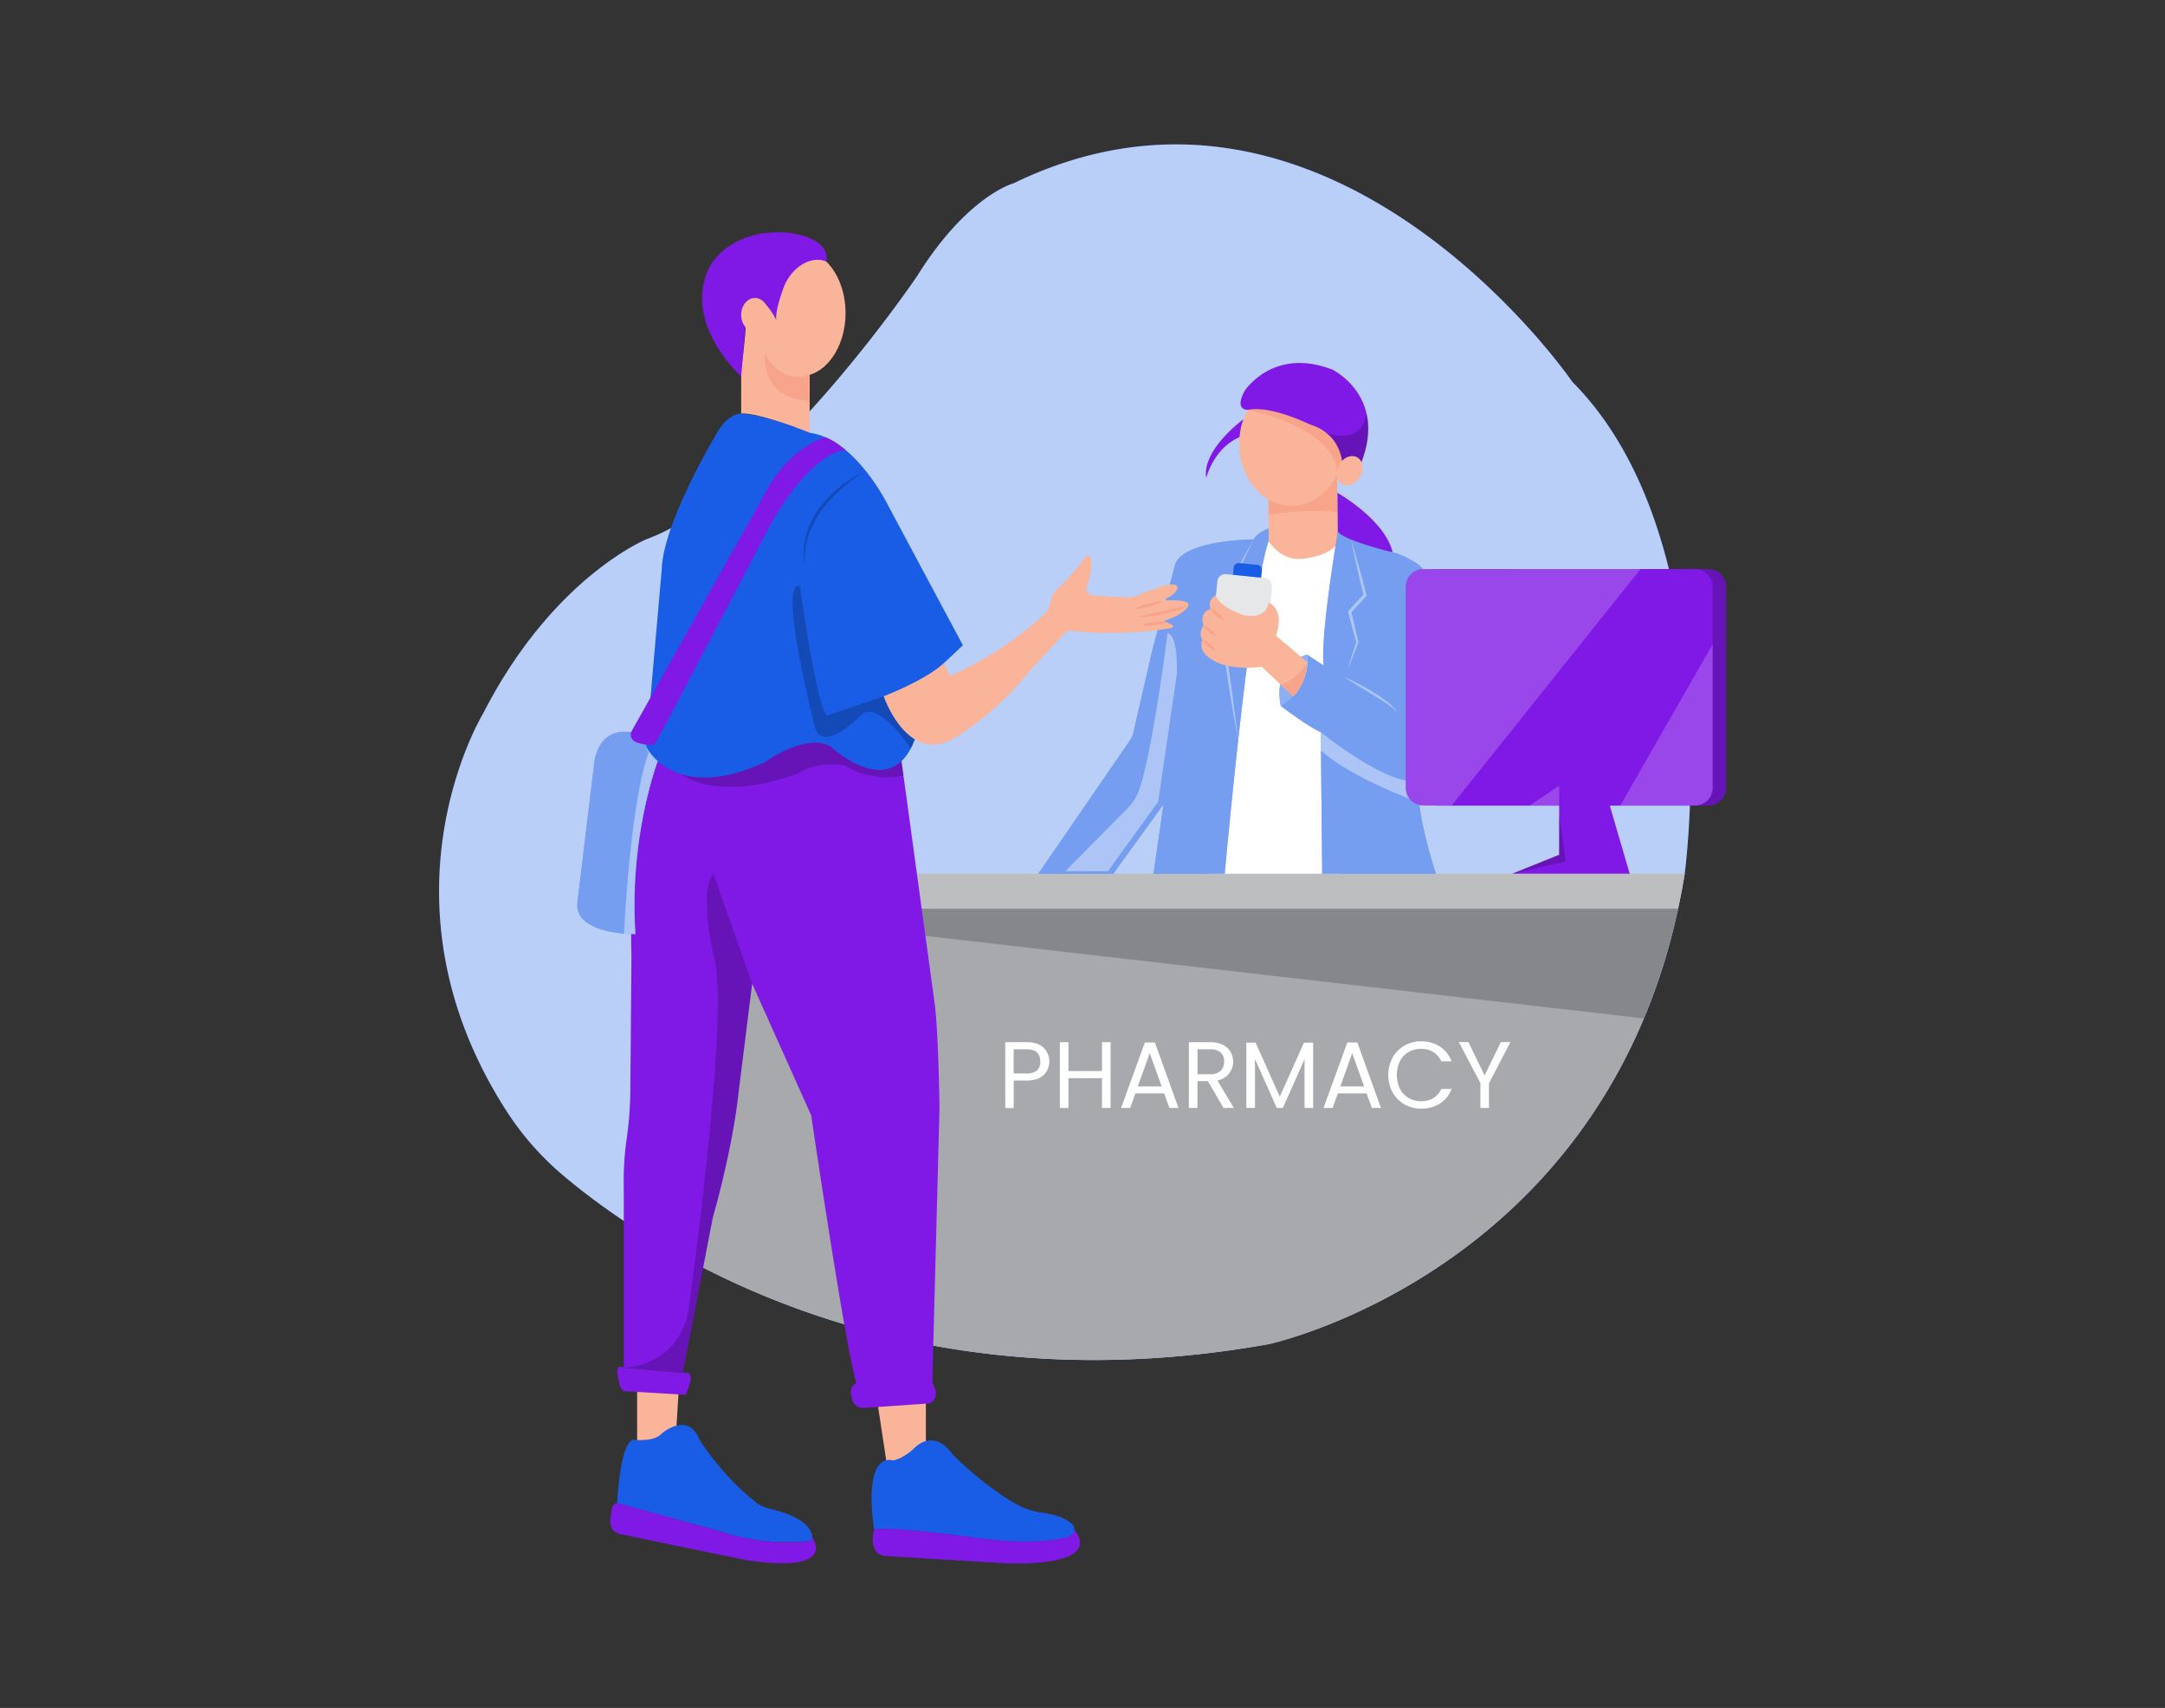 <!DOCTYPE svg PUBLIC "-//W3C//DTD SVG 1.1//EN" "http://www.w3.org/Graphics/SVG/1.1/DTD/svg11.dtd">
<svg id="e63fa5b0-e50b-4dcf-94d9-4c2f991c6e6f" data-name="Layer 1" xmlns="http://www.w3.org/2000/svg" xmlns:xlink="http://www.w3.org/1999/xlink" width="865.76" height="682.89" viewBox="0 0 865.76 682.89">
<rect x="0" y="0" width="865.76" height="682.89" fill="#333333" stroke="none"/>
<defs>
<clipPath id="ee67bac3-1b61-4824-b1e1-70a131c283cc">
<path id="ed38b7ef-8ba2-45aa-bafa-949713399794" data-name="SVGID" d="M193.24,285.22s-45.47,74.24,9.53,159.33a115.71,115.71,0,0,0,22.79,25.73c33.67,28.27,130.87,94.07,281.72,67.16,0,0,140.75-30.14,166.42-188.1,0,0,18-133.34-44.9-196.62,0,0-96.64-141-223.5-79.41,0,0-18.34,4.77-38.5,37,0,0-58.81,87.13-108.42,105.35C258.38,215.7,221,230.92,193.24,285.22Z" fill="none"/>
</clipPath>
<style xmlns="http://www.w3.org/1999/xhtml">*, ::after, ::before { box-sizing: border-box; }
img, svg { vertical-align: middle; }
</style>
<style xmlns="http://www.w3.org/1999/xhtml">*, body, html { -webkit-font-smoothing: antialiased; }
img, svg { max-width: 100%; }
</style>
</defs>
<path d="M193.24,285.22s-45.47,74.24,9.53,159.33a115.71,115.71,0,0,0,22.79,25.73c33.67,28.27,130.87,94.07,281.72,67.16,0,0,140.75-30.14,166.42-188.1,0,0,18-133.34-44.9-196.62,0,0-96.64-141-223.5-79.41,0,0-18.34,4.77-38.5,37,0,0-58.81,87.13-108.42,105.35C258.38,215.7,221,230.92,193.24,285.22Z" fill="#195de6" data-primary="true"/>
<path d="M193.24,285.22s-45.47,74.24,9.53,159.33a115.71,115.71,0,0,0,22.79,25.73c33.67,28.27,130.87,94.07,281.72,67.16,0,0,140.75-30.14,166.42-188.1,0,0,18-133.34-44.9-196.62,0,0-96.64-141-223.5-79.41,0,0-18.34,4.77-38.5,37,0,0-58.81,87.13-108.42,105.35C258.38,215.7,221,230.92,193.24,285.22Z" fill="#fff" opacity="0.7"/>
<g clip-path="url(#ee67bac3-1b61-4824-b1e1-70a131c283cc)">
<rect x="275.49" y="349.34" width="431.05" height="14" fill="#bcbec0"/>
<rect x="275.49" y="363.34" width="431.05" height="189.58" fill="#a7a9ac"/>
<polygon points="275.49 363.34 706.54 412.85 706.54 363.34 275.49 363.34" opacity="0.2"/>
</g>
<polygon points="506.34 215.7 535.77 215 535.77 270.7 535.77 349.34 483.79 349.34 487.64 261.72 506.34 215.7" fill="#fff"/>
<path d="M497.29,167.59s-16.78,12.18-14.92,23.52c0,0,2.9-12.09,13.7-16.49A20.46,20.46,0,0,1,497.29,167.59Z" fill="#8019e6" data-secondary="true"/>
<path d="M507.28,195.94v20.45s5,8,13.38,7.06c0,0,11.34-.93,14.31-6.5l-.37-28.73Z" fill="#f9b499"/>
<path d="M507.28,195.94v9.94s16.22-2.89,27.54-1l-.22-16.64Z" fill="#f7a48b"/>
<path d="M534.82,197.05s18.93,10.6,22.09,23.8L535,217Z" fill="#8019e6" data-secondary="true"/>
<path d="M507.28,211.36s-4.6,1.5-5.94,4.34c0,0-28.69,0-31.53,10.46l-9,33.77-7.54,32.8a10,10,0,0,1-1.52,3.45L415.2,349.34h30l20.08-27.79-4,27.79h28.48S499.65,239,507.28,216.39Z" fill="#195de6" data-primary="true"/>
<path d="M507.28,211.36s-4.6,1.5-5.94,4.34c0,0-28.69,0-31.53,10.46l-9,33.77-7.54,32.8a10,10,0,0,1-1.52,3.45L415.2,349.34h30l20.08-27.79-4,27.79h28.48S499.65,239,507.28,216.39Z" fill="#fff" opacity="0.4"/>
<path d="M501.34,215.7l-2.72,5.65L495.86,227l-5.62,11.22,0-.44,3.59,9.33.07.18-.05.19-1.74,6.34-1.8,6.31,0-.25c.85,6,1.76,11.95,2.53,17.94s1.57,12,2.25,18q-1.67-8.91-3.13-17.85C491,272,490.09,266,489.15,260l0-.13,0-.12,1.74-6.34,1.81-6.31v.37l-3.49-9.37-.08-.23.11-.21,6-11,3-5.49Z" fill="#fff" opacity="0.4"/>
<path d="M463.15,320.55l7.43-50.88s.82-15.67-3.71-16.5c0,0-5.41,44.06-11,61.72a21.33,21.33,0,0,1-5.22,8.56L426,348.34h17.05Z" fill="#fff" opacity="0.4"/>
<path d="M535,212.48s-7.14,42-5.69,53.59l-6.66-4.35s2.6,11.88-10.43,20.57c0,0,11,8.4,15.93,10.43l.58,56.62h45.48s-8.4-25-6.95-37.5c0,0,5.79-11.3.87-23.18,0,0,8.6-40.42,1.81-59.15a8.33,8.33,0,0,0-3.46-4.27c-2.53-1.55-6.66-3.88-9.54-4.39C556.91,220.85,536.9,216,535,212.48Z" fill="#195de6" data-primary="true"/>
<path d="M535,212.48s-7.14,42-5.69,53.59l-6.66-4.35s2.6,11.88-10.43,20.57c0,0,11,8.4,15.93,10.43l.58,56.62h45.48s-8.4-25-6.95-37.5c0,0,5.79-11.3.87-23.18,0,0,8.6-40.42,1.81-59.15a8.33,8.33,0,0,0-3.46-4.27c-2.53-1.55-6.66-3.88-9.54-4.39C556.91,220.85,536.9,216,535,212.48Z" fill="#fff" opacity="0.4"/>
<path d="M540.27,215.7c.58,1.83,1.11,3.67,1.65,5.5s1,3.69,1.56,5.53q1.56,5.52,3,11.09l.09.32-.23.25c-2.05,2.23-4.1,4.46-6.17,6.66l.14-.57c1,4.05,2,8.13,2.91,12.21l0,.14-.05.11c-.7,1.82-1.37,3.64-2.11,5.45s-1.43,3.62-2.2,5.41c.54-1.87,1.13-3.73,1.7-5.59s1.2-3.7,1.8-5.56l0,.25q-1.71-6-3.27-12.12l-.08-.32.23-.26c2-2.23,4.11-4.44,6.18-6.65l-.15.57q-1.37-5.58-2.61-11.18c-.41-1.87-.86-3.73-1.23-5.61S540.62,217.58,540.27,215.7Z" fill="#fff" opacity="0.4"/>
<g opacity="0.4">
<path d="M537.46,270.7c2,.82,3.91,1.76,5.82,2.74s3.77,2,5.6,3.14a59.55,59.55,0,0,1,5.35,3.6c.85.66,1.69,1.34,2.48,2.08a12.42,12.42,0,0,1,1.09,1.2,3.07,3.07,0,0,1,.74,1.43,3.39,3.39,0,0,0-.93-1.25,11.67,11.67,0,0,0-1.22-1c-.84-.65-1.72-1.25-2.61-1.83-1.78-1.14-3.59-2.27-5.41-3.37l-5.47-3.32-2.73-1.68C539.27,271.85,538.35,271.3,537.46,270.7Z" fill="#fff"/>
</g>
<path d="M528.12,292.72s28.39,22.88,39.11,19.12c0,0,0,7.2.2,9,0,0-26.85-9.56-39.31-20.86Z" fill="#fff" opacity="0.4"/>
<path d="M512.19,282.29s-4.26-16,10.43-20.57C522.62,261.72,524.42,275.38,512.19,282.29Z" fill="#195de6" data-primary="true"/>
<path d="M512.19,282.29s-4.26-16,10.43-20.57C522.62,261.72,524.42,275.38,512.19,282.29Z" fill="#fff" opacity="0.5"/>
<path d="M690.18,234.55v80.5a7.05,7.05,0,0,1-7,7.05H574.46a7.05,7.05,0,0,1-7-7.05v-80.5a7,7,0,0,1,7-7H683.15A7,7,0,0,1,690.18,234.55Z" fill="#8019e6" data-secondary="true"/>
<path d="M690.18,234.55v80.5a7.05,7.05,0,0,1-7,7.05H574.46a7.05,7.05,0,0,1-7-7.05v-80.5a7,7,0,0,1,7-7H683.15A7,7,0,0,1,690.18,234.55Z" opacity="0.2"/>
<rect x="485.41" y="230.28" width="21.97" height="33" rx="3.18" transform="translate(27.24 -48.52) rotate(5.75)" fill="#e6e7e8"/>
<path d="M495.29,225.52h7.31a2,2,0,0,1,2,2v2.91a0,0,0,0,1,0,0H493.25a0,0,0,0,1,0,0v-2.91A2,2,0,0,1,495.29,225.52Z" transform="translate(25.37 -48.87) rotate(5.75)" fill="#195de6" data-primary="true"/>
<ellipse cx="319.85" cy="125.17" rx="18.28" ry="25.28" fill="#f9b499"/>
<path d="M296.39,165.35V148s2.16-16.65,1.68-17.29S310.42,128,310.42,128l13.35,21.91v23.19S303.27,164.8,296.39,165.35Z" fill="#f9b499"/>
<path d="M305.87,141.45s-2,18.4,17.9,18.67V149.86S312.87,154.4,305.87,141.45Z" fill="#f7a48b"/>
<path d="M296.39,150.5s-24.2-21.73-12.37-44.28c0,0,7.64-14.85,30.77-13.2,0,0,17.3,1.45,15.68,11.59,0,0-4.91-2.66-11.18,2.17a18.63,18.63,0,0,0-5.93,8.24c-1.4,3.76-3.29,9.58-2.94,12.93,0,0-4.13-8.53-8.53-8.8l-3.82,11.58Z" fill="#8019e6" data-secondary="true"/>
<path d="M375.7,443l-2.89,110H342.59c-3.32-6.37-18.21-107.06-18.21-107.06L300.77,393.3l-5.37,43c-2.49,23.6-10.36,50.5-10.36,50.5l-12,62.1-23.6-2.08V474.43a116.47,116.47,0,0,1,.9-17.2A150.36,150.36,0,0,0,252.07,435l.44-52.47C251.11,335.34,263,304.3,263,304.3l32.36-19.46,52.56,11,12.58,8.51,13.09,95.62C375.29,411.1,375.7,443,375.7,443Z" fill="#8019e6" data-secondary="true"/>
<path d="M272.41,309.52s13.44,11.48,46.17,0c0,0,7.17-5.32,19-3.57a32.45,32.45,0,0,0,23.71,4.16l-.8-5.81L348,295.78l-52.58-10.94Z" opacity="0.2"/>
<polygon points="254.78 552.92 254.78 575.84 270.18 575.84 271.64 552.06 254.78 552.92" fill="#f9b499"/>
<path d="M324.82,614.39a1.56,1.56,0,0,1-1.36,1.77A85.72,85.72,0,0,1,287,612l-40.19-11s1.14-28.24,7.93-25.12c0,0,7.15.36,9.71-2.57,0,0,10.64-9.53,15.4,2.57,0,0,9.44,14.95,22.77,25a13.45,13.45,0,0,0,4.95,2.31C312.7,604.29,324.05,607.67,324.82,614.39Z" fill="#195de6" data-primary="true"/>
<path d="M297,623.5l-48.77-10.08c-6.05-1.47-3.85-7.88-3.85-7.88,0-4.76,2.52-4.58,2.52-4.58L287,612a85.72,85.72,0,0,0,36.42,4.21,1.56,1.56,0,0,0,1.36-1.77C334,630.56,297,623.5,297,623.5Z" fill="#8019e6" data-secondary="true"/>
<polygon points="370.25 583.49 354.93 587.42 350.59 558.86 370.25 558.86 370.25 583.49" fill="#f9b499"/>
<path d="M429.6,611.63a3.05,3.05,0,0,1-2.18,2.8c-5.43,1.58-17.41,3.45-39.79.1,0,0-31.66-4.35-38.08-2.9,0,0-5.12-30.43,7.69-27.73,0,0,3.49-.41,8.25-4.76,0,0,7.65-8.69,15.52,2.49,0,0,13.52,13.51,26.22,20.2a28,28,0,0,0,9.6,3c3.33.42,8.58,1.54,11.82,4.47A2.87,2.87,0,0,1,429.6,611.63Z" fill="#195de6" data-primary="true"/>
<path d="M401.3,625l-47-2.84c-7.67-.62-4.77-10.56-4.77-10.56,6.42-1.45,38.08,2.9,38.08,2.9,22.38,3.35,34.36,1.48,39.79-.1a3.05,3.05,0,0,0,2.18-2.8h0C441.79,627.37,401.3,625,401.3,625Z" fill="#8019e6" data-secondary="true"/>
<path d="M254.12,373.49s-1.88,0-4.58-.21c-7-.63-19.44-3-18.66-12.23l6.55-54.28s.37-16.12,14.94-14l6-.18v6a5.29,5.29,0,0,0,1,2.27A15,15,0,0,0,263,304.3S251.51,334.61,254.12,373.49Z" fill="#195de6" data-primary="true"/>
<path d="M254.12,373.49s-1.88,0-4.58-.21c-7-.63-19.44-3-18.66-12.23l6.55-54.28s.37-16.12,14.94-14l6-.18v6a5.29,5.29,0,0,0,1,2.27A15,15,0,0,0,263,304.3S251.51,334.61,254.12,373.49Z" fill="#fff" opacity="0.4"/>
<path d="M254.12,373.49s-1.88,0-4.58-.21c.54-10.54,3.1-53.92,9.87-72.45A15,15,0,0,0,263,304.3S251.51,334.61,254.12,373.49Z" fill="#fff" opacity="0.4"/>
<path d="M300.77,393.3l-5.37,43c-2.49,23.6-10.36,50.5-10.36,50.5l-12,62.1-23.6-2.08s22.32,0,26.05-24.2c0,0,15.39-109.61,10.64-137.23,0,0-7.34-28.16-.86-36.09Z" opacity="0.2"/>
<ellipse cx="516.5" cy="177.48" rx="20.96" ry="24.76" fill="#f9b499"/>
<path d="M499,163.87s34.3,6.93,35.6,24.35l5.09-5.72-3.93-14.79-26.59-9.48Z" fill="#f7a48b"/>
<path d="M499,163.87s-5.55.38-1.36-7.48c0,0,11.27-17.81,35.11-8.64,0,0,21.8,10.42,11.69,37l-7.78-.53s-.77-10.84-12.82-14.51C523.84,169.75,508.21,161.92,499,163.87Z" fill="#8019e6" data-secondary="true"/>
<path d="M530.51,173.22S545,178.5,546.34,165c0,0,3,7.36-1.9,19.84l-7.78-.53S535.25,176,530.51,173.22Z" opacity="0.2"/>
<ellipse cx="539.69" cy="188.22" rx="6.16" ry="4.85" transform="translate(106.84 561.49) rotate(-60)" fill="#f9b499"/>
<path d="M522.68,264.66l-12.44-10.49s4-10.16-3-13.25c0,0-.25,7-10,5,0,0-10.15-3.3-11-8,0,0-3.71,1.85-2.06,5.57,0,0-4.74.82-2.89,6.6,0,0-2.3,3-.43,5.74,0,0-2.87,4.82,5.59,8.92,0,0,6.22,3.38,18.15,1.84l12.49,11.9S522.34,274.18,522.68,264.66Z" fill="#f9b499"/>
<path d="M512.19,273.66s6.44-1.34,10.49-9c0,0,0,8.53-5.52,13.74Z" fill="#f7a48b"/>
<path d="M480.93,255.74a8.66,8.66,0,0,1,3,1.8,8.79,8.79,0,0,1,2.17,2.77,8.79,8.79,0,0,1-3-1.8A8.91,8.91,0,0,1,480.93,255.74Z" fill="#f7a48b"/>
<path d="M481.36,250a7.31,7.31,0,0,1,2.8,1.6,7.43,7.43,0,0,1,1.95,2.57,7.24,7.24,0,0,1-2.8-1.6A7.52,7.52,0,0,1,481.36,250Z" fill="#f7a48b"/>
<path d="M484.25,243.4a10.88,10.88,0,0,1,5.5,4.95,11,11,0,0,1-5.5-4.95Z" fill="#f7a48b"/>
<path d="M684.86,234.54v80.52a7,7,0,0,1-7,7H569.15a7,7,0,0,1-7-7V234.54a7,7,0,0,1,7-7H677.82A7,7,0,0,1,684.86,234.54Z" fill="#8019e6" data-secondary="true"/>
<path d="M656.05,227.51,580.47,322.1H569.15a7.05,7.05,0,0,1-7-7.05v-80.5a7,7,0,0,1,7-7Z" fill="#fff" opacity="0.2"/>
<path d="M684.86,257.63v57.43a7,7,0,0,1-7,7h-29.9Z" fill="#fff" opacity="0.2"/>
<polygon points="604.71 349.34 623.49 341.77 623.49 314.16 641.42 314.16 651.7 349.34 604.71 349.34" fill="#8019e6" data-secondary="true"/>
<polygon points="604.71 349.34 626.15 344.41 623.49 325.91 623.49 341.77 604.71 349.34" opacity="0.2"/>
<polygon points="611.75 322.09 623.49 314.16 623.49 322.09 611.75 322.09" fill="#fff" opacity="0.2"/>
<path d="M296.39,165.35s-5.72-.3-10.38,9c0,0-21.11,35.09-21.42,53.72l-6.21,70.48s11,23,47.43,6.21c0,0,16.53-12.11,26.46-6.21,0,0,23.91,22.66,33.53-2.8L377.6,265s4.35-4.06,7.45-7l-29.8-55.71s-13-26.85-31.48-29.26C323.77,173.05,307.09,166,296.39,165.35Z" fill="#195de6" data-primary="true"/>
<path d="M346.22,188.3a57.35,57.35,0,0,0-4.94,3.3c-1.6,1.16-3.15,2.39-4.63,3.7a53.22,53.22,0,0,0-8,8.61,36.58,36.58,0,0,0-5.38,10.35A28.65,28.65,0,0,0,322,220a36.3,36.3,0,0,0-.3,5.91,28.11,28.11,0,0,1,.64-11.92,32.84,32.84,0,0,1,5.29-10.82,44.22,44.22,0,0,1,8.39-8.62A46.76,46.76,0,0,1,346.22,188.3Z" opacity="0.2"/>
<path d="M319.85,234.29s6.55,47.19,10.73,51.85l22.8-7.74s7.76,15.81,12.42,17.36l-1.6,3.56S350.9,279,344.07,286.14c0,0-16.46,17.07-18.63,2.79C325.44,288.93,310.84,231.8,319.85,234.29Z" opacity="0.2"/>
<path d="M426.75,252.09a151.83,151.83,0,0,0,41.43-.94c3.3-.92-2.93-2.8-2.93-2.8,9.71-3.17,10.08-6.6,10.08-6.6-.18-2.43-10.45-1.6-10.45-1.6,7.88-3.85,5.68-5.94,5.68-5.94-1.59-1.78-10.18,1.55-14.81,3.52a14,14,0,0,1-6.39,1.11l-12.27-.77a2.81,2.81,0,0,1-2.44-3.8c2.07-5.65,2-9.15,1.41-11.19a1.21,1.21,0,0,0-2.21-.3c-2.51,4.15-9.54,11.43-9.54,11.43a10,10,0,0,0-4.38,7.24,6.09,6.09,0,0,1-1.79,3.52C401,261.58,379.77,270.3,379.77,270.3L377.6,265c-7.45,7-24.22,13.38-24.22,13.38s9,26.54,27.17,17.38c0,0,16.5-8.85,31.62-28Z" fill="#f9b499"/>
<path d="M252.37,292.72s-1.21,3.25,3,4.36c0,0,5.5,1.78,6.74,0s45.51-86.36,45.51-86.36,15-28.86,30.46-30.79c0,0-4.17-3.79-8.15-5.13,0,0-14.76,4-24.31,23Z" fill="#8019e6" data-secondary="true"/>
<path d="M453.42,243.4a30.13,30.13,0,0,1,5.64-2c1-.24,1.92-.48,2.89-.67l2.93-.58a9.23,9.23,0,0,1-2.64,1.54,22.68,22.68,0,0,1-2.85.95A21.68,21.68,0,0,1,453.42,243.4Z" fill="#f7a48b"/>
<path d="M454.8,246.78c3.42-1,6.86-1.74,10.29-2.51,1.72-.37,3.43-.76,5.14-1.15s3.41-.79,5.1-1.37a19.69,19.69,0,0,1-4.82,2.33,46.74,46.74,0,0,1-5.14,1.44A51.49,51.49,0,0,1,454.8,246.78Z" fill="#f7a48b"/>
<path d="M456.45,250a18,18,0,0,1,5-1.24,18.45,18.45,0,0,1,5.14,0,18.08,18.08,0,0,1-5,1.24A18.77,18.77,0,0,1,456.45,250Z" fill="#f7a48b"/>
<ellipse cx="301.89" cy="125.89" rx="5.5" ry="6.74" fill="#f9b499"/>
<path d="M247.31,551.4s-2-6.69,2.14-4.53L273,548.94s5.11-1.7,2.45,5.43l-1.28,3.32-24.76-1.47S247.69,555.32,247.31,551.4Z" fill="#8019e6" data-secondary="true"/>
<path d="M342.58,552.92s-3.17,1.17-2.14,5.11l.23,1.18a4.56,4.56,0,0,0,4.79,3.72l26.24-1.8s4.9-1.93,1.1-8.21Z" fill="#8019e6" data-secondary="true"/>
<path d="M417.31,429.86q-2.25,2.17-6.86,2.17h-5.06v11H402V416.69h8.5q4.46,0,6.78,2.16a7.76,7.76,0,0,1,.08,11ZM414.68,428A4.55,4.55,0,0,0,416,424.4q0-4.87-5.59-4.87h-5.06v9.67h5.06A6.09,6.09,0,0,0,414.68,428Z" fill="#fff"/>
<path d="M444.11,416.69V443h-3.44V431.09H427.26V443h-3.44V416.69h3.44v11.56h13.41V416.69Z" fill="#fff"/>
<path d="M465.53,437.17H454.05L451.93,443H448.3l9.52-26.19h4L471.27,443h-3.62Zm-1-2.8-4.76-13.29L455,434.37Z" fill="#fff"/>
<path d="M489.29,443,483,432.26h-4.15V443h-3.44V416.69h8.5a11.26,11.26,0,0,1,5,1,7.06,7.06,0,0,1,3.08,2.76A7.63,7.63,0,0,1,486.8,432l6.61,11ZM478.87,429.5h5.06a5.73,5.73,0,0,0,4.19-1.38,5,5,0,0,0,1.4-3.68,4.73,4.73,0,0,0-1.38-3.63,6,6,0,0,0-4.21-1.28h-5.06Z" fill="#fff"/>
<path d="M525.11,416.88V443h-3.44v-19.5L513,443h-2.42l-8.72-19.54V443H498.4V416.88h3.7l9.67,21.61,9.67-21.61Z" fill="#fff"/>
<path d="M546.49,437.17H535L532.89,443h-3.63l9.52-26.19h4L552.23,443H548.6Zm-1-2.8-4.76-13.29L536,434.37Z" fill="#fff"/>
<path d="M556.84,422.91a12.69,12.69,0,0,1,4.74-4.82,13.07,13.07,0,0,1,6.67-1.74,13.58,13.58,0,0,1,7.52,2.08,11.9,11.9,0,0,1,4.68,5.9h-4.12a8.29,8.29,0,0,0-3.15-3.67,9.1,9.1,0,0,0-4.93-1.28,9.56,9.56,0,0,0-5,1.28,9,9,0,0,0-3.44,3.65,12.88,12.88,0,0,0,0,11A9,9,0,0,0,563.3,439a9.57,9.57,0,0,0,5,1.29,9.18,9.18,0,0,0,4.93-1.27,8.16,8.16,0,0,0,3.15-3.64h4.12a11.77,11.77,0,0,1-4.68,5.83,13.57,13.57,0,0,1-7.52,2.06,13.15,13.15,0,0,1-6.67-1.72,12.51,12.51,0,0,1-4.74-4.78,14.63,14.63,0,0,1,0-13.84Z" fill="#fff"/>
<path d="M604,416.69l-8.58,16.4V443H592v-9.94l-8.61-16.4h3.82L593.67,430l6.5-13.34Z" fill="#fff"/>
</svg>